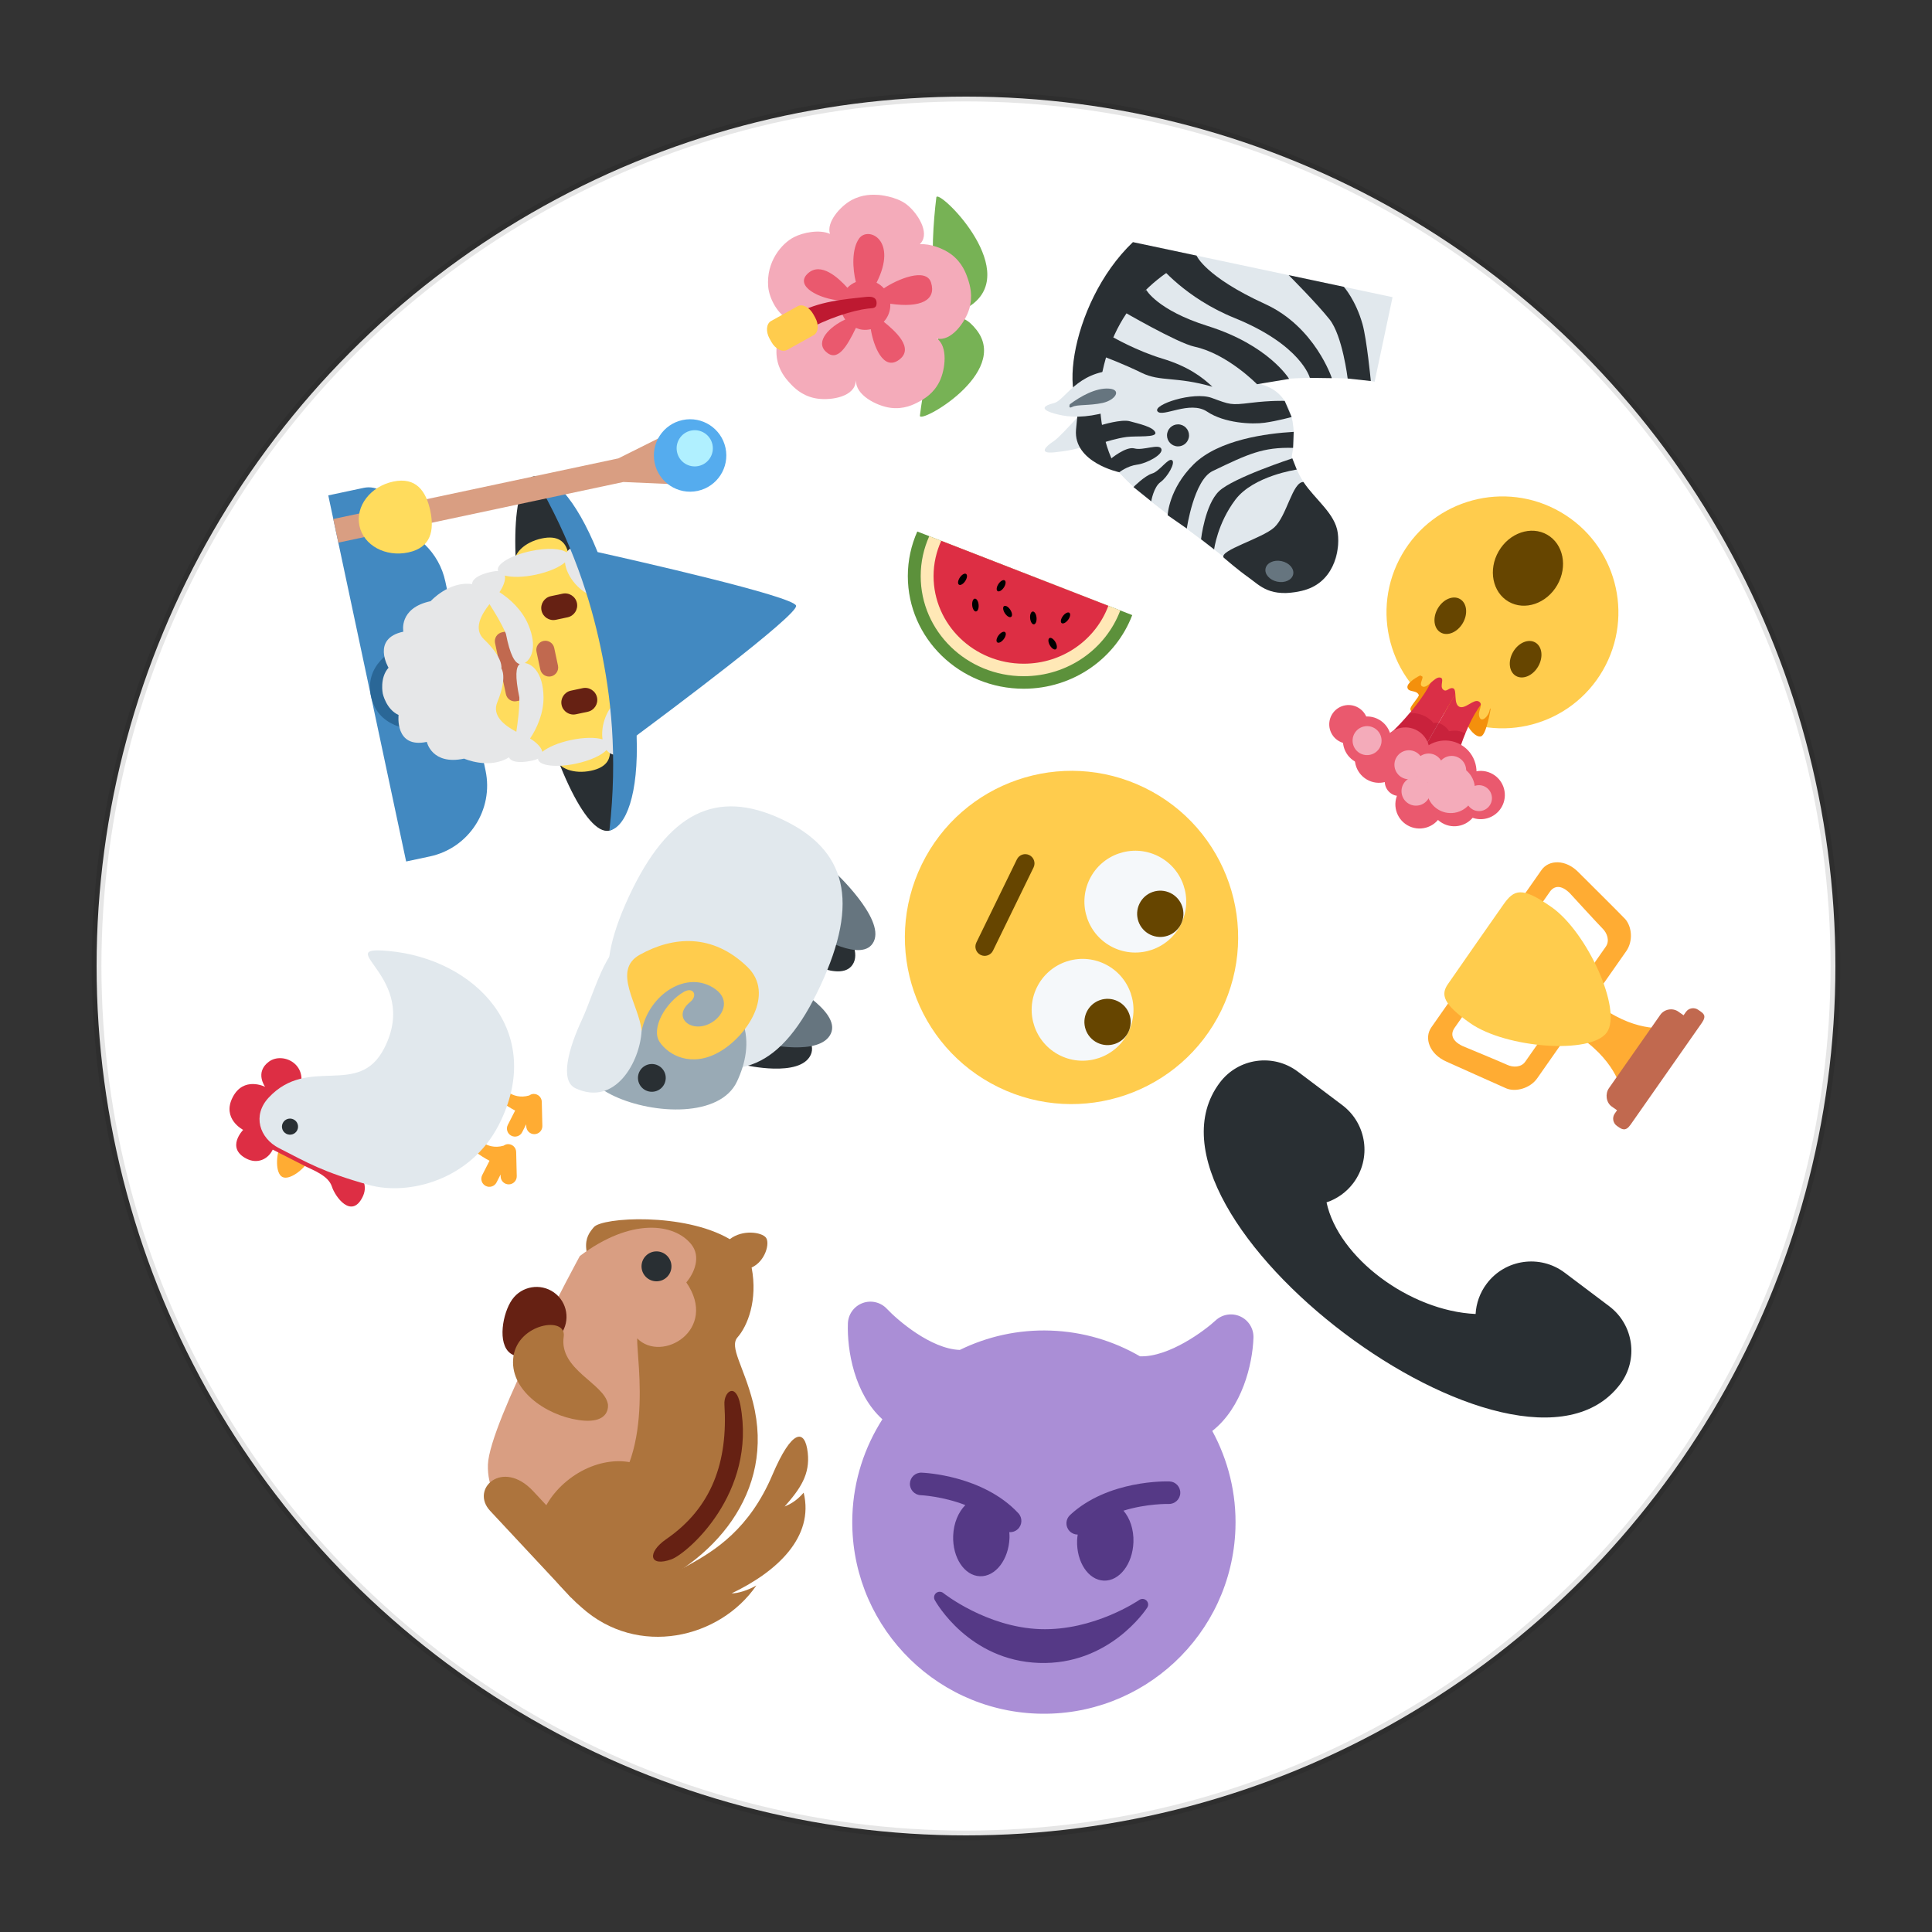 <?xml version="1.0" encoding="UTF-8" standalone="no"?>
<svg
   xmlns:dc="http://purl.org/dc/elements/1.1/"
   xmlns:cc="http://creativecommons.org/ns#"
   xmlns:rdf="http://www.w3.org/1999/02/22-rdf-syntax-ns#"
   xmlns:svg="http://www.w3.org/2000/svg"
   xmlns="http://www.w3.org/2000/svg"
   xmlns:sodipodi="http://sodipodi.sourceforge.net/DTD/sodipodi-0.dtd"
   xmlns:inkscape="http://www.inkscape.org/namespaces/inkscape"
   version="1.1"
   id="svg2"
   viewBox="0 0 200 200"
   height="200px"
   width="200px"
   inkscape:version="0.91 r13725"
   sodipodi:docname="40.svg">
  <rect x="0" y="0" width="200" height="200" fill="#333333" stroke="none"/>
  <sodipodi:namedview
     pagecolor="#ffffff"
     bordercolor="#666666"
     borderopacity="1"
     objecttolerance="10"
     gridtolerance="10"
     guidetolerance="10"
     inkscape:pageopacity="0"
     inkscape:pageshadow="2"
     inkscape:window-width="1920"
     inkscape:window-height="1060"
     id="namedview535"
     showgrid="false"
     inkscape:zoom="3.337544"
     inkscape:cx="129.33674"
     inkscape:cy="95.800347"
     inkscape:window-x="0"
     inkscape:window-y="0"
     inkscape:window-maximized="1"
     inkscape:current-layer="layer1" />
  
    
    
    <defs id="defs6">

        <clipPath
           id="clipPath28"
           clipPathUnits="userSpaceOnUse">
          <path
             id="path30"
             d="M 4,36 C 0,36 0,32 0,32 L 0,32 0,4 C 0,0 4,0 4,0 l 0,0 28,0 c 4,0 4,4 4,4 l 0,0 0,28 c 0,4 -4,4 -4,4 l 0,0 -28,0 z" />
        </clipPath>


        <clipPath clipPathUnits="userSpaceOnUse" id="clipPath16-rugby">
            <path d="M 0,38 38,38 38,0 0,0 0,38 Z" id="path18"/>
        </clipPath>
        <clipPath clipPathUnits="userSpaceOnUse" id="clipPath28-rugby">
            <path d="M 9.254,28.746 C 2.09,21.582 -0.927,9.561 3.929,3.929 l 0,0 C 9.561,-0.927 21.582,2.09 28.746,9.254 l 0,0 c 7.164,7.164 11.229,17.088 5.324,24.816 l 0,0 c -1.886,1.627 -4.489,2.371 -7.387,2.37 l 0,0 c -5.752,0 -12.665,-2.93 -17.429,-7.694" id="path30"/>
        </clipPath>

        <clipPath clipPathUnits="userSpaceOnUse" id="clipPath16-carrot">
            <path d="M 0,36 36,36 36,0 0,0 0,36 Z" id="path18"/>
        </clipPath>
        <clipPath clipPathUnits="userSpaceOnUse" id="clipPath32-carrot">
            <path d="M 11.815,23.013 C 4.2,15.397 -1.265,2.86 0.502,1.093 l 0,0 c 1.768,-1.768 14.305,3.698 21.92,11.313 l 0,0 c 7.616,7.615 7.562,11.53 4.243,14.85 l 0,0 c -1.328,1.328 -2.752,2.133 -4.47,2.133 l 0,0 c -2.575,0 -5.812,-1.809 -10.38,-6.376" id="path34"/>
        </clipPath>

        <clipPath clipPathUnits="userSpaceOnUse" id="clipPath32-hat">
            <path d="m 5,33.666 c 0,-0.034 0.018,-0.067 0.022,-0.101 l 0,0 C 5.008,33.455 5,33.335 5,33.2 l 0,0 L 6.802,9.616 C 3.299,8.705 1,7.424 1,6 L 1,6 C 1,3.238 9.611,1 19,1 l 0,0 c 9.389,0 18,2.238 18,5 l 0,0 c 0,1.424 -2.298,2.705 -5.801,3.616 l 0,0 L 33,33.184 c 0,0.135 -0.008,0.263 -0.021,0.373 l 0,0 C 32.982,33.591 33,33.632 33,33.666 l 0,0 c 0,1.805 -6.268,3.267 -14,3.267 l 0,0 c -7.732,0 -14,-1.462 -14,-3.267" id="path34"/>
        </clipPath>


        <clipPath clipPathUnits="userSpaceOnUse" id="clipPath48-soccer">
            <path d="M 1,19 C 1,9.059 9.059,1 19,1 l 0,0 c 9.941,0 18,8.059 18,18 l 0,0 c 0,9.941 -8.059,18 -18,18 l 0,0 C 9.059,37 1,28.941 1,19" id="path50"/>
        </clipPath>

        <clipPath clipPathUnits="userSpaceOnUse" id="clipPath28-baguette">
            <path d="M 24.052,31.33 5.126,12.406 C 1.342,8.62 1.288,4.133 2.856,2.564 l 0,0 C 4.424,0.997 8.912,1.049 12.697,4.835 l 0,0 18.925,18.924 c 3.784,3.785 3.837,8.273 2.269,9.841 l 0,0 c -0.605,0.606 -1.647,0.969 -2.915,0.969 l 0,0 c -2.014,0 -4.602,-0.917 -6.924,-3.239" id="path30"/>
        </clipPath>
    </defs>



  <g
     id="layer1">
    <circle
       style="opacity:1;fill:white;stroke:black;stroke-width:1;stroke-miterlimit:4;stroke-dasharray:none;stroke-opacity:0.1"
       id="path4039-0-9"
       cx="100px"
       cy="100px"
       r="90px" />
    <g
       transform="matrix(-0.693,-0.4,0.4,-0.693,159.126,93.183)"
       id="g8">
      <g
         transform="matrix(1.25,0,0,-1.25,0,45)"
         id="g10">
        <g
           id="g12">
          <g
             clip-path="url(#clipPath16)"
             id="g14">
            <g
               transform="translate(30,12)"
               id="g20">
              <path
                 id="path22"
                 style="fill:#ffcc4d;fill-opacity:1;fill-rule:nonzero;stroke:none"
                 d="m 0,0 c 0,-6.628 -5.372,-12 -12,-12 -6.627,0 -12,5.372 -12,12 0,6.627 5.373,12 12,12 C -5.372,12 0,6.627 0,0"
                 inkscape:connector-curvature="0" />
            </g>
            <g
               transform="translate(13.5,24.211)"
               id="g24">
              <path
                 id="path26"
                 style="fill:#f4900c;fill-opacity:1;fill-rule:nonzero;stroke:none"
                 d="M 0,0 C 0.386,0.441 1.647,-0.069 2,-0.461 2.353,-0.853 6.658,-1.352 6.5,-0.8 6,0.951 7.5,1.775 7.765,1.194 7.909,0.878 7.574,-0.368 7.733,-0.484 8.167,-0.8 8.671,-0.268 9.02,-0.461 9.633,-0.8 8.614,-2.3 8.614,-2.3 L 0.59,-3.011 c 0,0 -0.983,2.562 -0.59,3.011"
                 inkscape:connector-curvature="0" />
            </g>
            <g
               transform="translate(22.114,19.7)"
               id="g28">
              <path
                 id="path18"
                 style="fill:#f4900c;fill-opacity:1;fill-rule:nonzero;stroke:none"
                 d="m 0,0 c 0,-0.828 -1.842,-1.5 -4.114,-1.5 -2.272,0 -4.114,0.672 -4.114,1.5 0,0.828 1.842,1.5 4.114,1.5 C -1.842,1.5 0,0.828 0,0"
                 inkscape:connector-curvature="0" />
            </g>
            <g
               transform="translate(14.083,29.132)"
               id="g32">
              <path
                 id="path34"
                 style="fill:#da2f47;fill-opacity:1;fill-rule:nonzero;stroke:none"
                 d="m 0,0 c 0.56,-1.736 1.917,-7.132 0.56,-9.432 0.559,-0.868 1.678,-1.117 3.357,-1.117 l 0,11.417"
                 inkscape:connector-curvature="0" />
            </g>
            <g
               transform="translate(21.917,29.132)"
               id="g36">
              <path
                 id="path38"
                 style="fill:#da2f47;fill-opacity:1;fill-rule:nonzero;stroke:none"
                 d="m 0,0 c -0.56,-1.736 -1.917,-7.132 -0.56,-9.432 -0.559,-0.868 -1.678,-1.117 -3.357,-1.117 l 0,11.417"
                 inkscape:connector-curvature="0" />
            </g>
            <g
               transform="translate(15,31.5)"
               id="g40">
              <path
                 id="path42"
                 style="fill:#ea596e;fill-opacity:1;fill-rule:nonzero;stroke:none"
                 d="M 0,0 C 0,-1.381 -1.119,-2.5 -2.5,-2.5 -3.881,-2.5 -5,-1.381 -5,0 -5,1.381 -3.881,2.5 -2.5,2.5 -1.119,2.5 0,1.381 0,0"
                 inkscape:connector-curvature="0" />
            </g>
            <g
               transform="translate(13,29.5)"
               id="g44">
              <path
                 id="path46"
                 style="fill:#ea596e;fill-opacity:1;fill-rule:nonzero;stroke:none"
                 d="M 0,0 C 0,-1.381 -1.119,-2.5 -2.5,-2.5 -3.881,-2.5 -5,-1.381 -5,0 -5,1.381 -3.881,2.5 -2.5,2.5 -1.119,2.5 0,1.381 0,0"
                 inkscape:connector-curvature="0" />
            </g>
            <g
               transform="translate(20,32.5)"
               id="g48">
              <path
                 id="path50"
                 style="fill:#ea596e;fill-opacity:1;fill-rule:nonzero;stroke:none"
                 d="M 0,0 C 0,-0.828 -0.672,-1.5 -1.5,-1.5 -2.328,-1.5 -3,-0.828 -3,0 -3,0.828 -2.328,1.5 -1.5,1.5 -0.672,1.5 0,0.828 0,0"
                 inkscape:connector-curvature="0" />
            </g>
            <g
               id="g52">
              <g
                 id="g54" />
              <g
                 id="g60">
                <g
                   style="opacity:0.29"
                   id="g62"
                   clip-path="url(#clipPath56)">
                  <g
                     id="g64"
                     transform="translate(21.898,28.792)">
                    <path
                       id="path66"
                       style="fill:#9d0522;fill-opacity:1;fill-rule:nonzero;stroke:none"
                       d="m 0,0 c 0.047,0.078 0.073,0.251 0.127,0.33 -1.354,0.324 -2.723,0.649 -2.754,0.649 -0.063,0 -7.063,-0.812 -7.25,-0.854 -0.182,-0.04 -0.042,0.625 -0.042,0.625 0,0 1.283,-2.435 2.584,-2.833 0.18,-0.056 0.476,-1.314 0.499,-1.929 0.624,0.018 1.006,0.176 1.584,0.637 0.375,-0.25 1.333,-0.417 1.812,0.083 0.402,-0.201 1.577,-0.411 2.667,0.36 C -0.647,-1.857 -0.245,-0.405 0,0"
                       inkscape:connector-curvature="0" />
                  </g>
                </g>
              </g>
            </g>
            <g
               transform="translate(18,30.5)"
               id="g68">
              <path
                 id="path70"
                 style="fill:#ccd6dd;fill-opacity:1;fill-rule:nonzero;stroke:none"
                 d="M 0,0 C 0,-1.381 -1.119,-2.5 -2.5,-2.5 -3.881,-2.5 -5,-1.381 -5,0 -5,1.381 -3.881,2.5 -2.5,2.5 -1.119,2.5 0,1.381 0,0"
                 inkscape:connector-curvature="0" />
            </g>
            <g
               transform="translate(18,33.5)"
               id="g72">
              <path
                 id="path74"
                 style="fill:#ea596e;fill-opacity:1;fill-rule:nonzero;stroke:none"
                 d="M 0,0 C 0,-1.381 -1.119,-2.5 -2.5,-2.5 -3.881,-2.5 -5,-1.381 -5,0 -5,1.381 -3.881,2.5 -2.5,2.5 -1.119,2.5 0,1.381 0,0"
                 inkscape:connector-curvature="0" />
            </g>
            <g
               transform="translate(18.125,29.257)"
               id="g76">
              <path
                 id="path78"
                 style="fill:#ea596e;fill-opacity:1;fill-rule:nonzero;stroke:none"
                 d="m 0,0 c 0,-1.791 -1.452,-3.243 -3.243,-3.243 -1.791,0 -3.243,1.452 -3.243,3.243 0,1.791 1.452,3.243 3.243,3.243 C -1.452,3.243 0,1.791 0,0"
                 inkscape:connector-curvature="0" />
            </g>
            <g
               transform="translate(22,29.5)"
               id="g80">
              <path
                 id="path82"
                 style="fill:#ea596e;fill-opacity:1;fill-rule:nonzero;stroke:none"
                 d="M 0,0 C 0,-1.381 -1.119,-2.5 -2.5,-2.5 -3.881,-2.5 -5,-1.381 -5,0 -5,1.381 -3.881,2.5 -2.5,2.5 -1.119,2.5 0,1.381 0,0"
                 inkscape:connector-curvature="0" />
            </g>
            <g
               transform="translate(26,30.5)"
               id="g84">
              <path
                 id="path86"
                 style="fill:#ea596e;fill-opacity:1;fill-rule:nonzero;stroke:none"
                 d="M 0,0 C 0,-1.381 -1.119,-2.5 -2.5,-2.5 -3.881,-2.5 -5,-1.381 -5,0 -5,1.381 -3.881,2.5 -2.5,2.5 -1.119,2.5 0,1.381 0,0"
                 inkscape:connector-curvature="0" />
            </g>
            <g
               transform="translate(28,30)"
               id="g88">
              <path
                 id="path90"
                 style="fill:#ea596e;fill-opacity:1;fill-rule:nonzero;stroke:none"
                 d="m 0,0 c 0,-1.105 -0.895,-2 -2,-2 -1.105,0 -2,0.895 -2,2 0,1.105 0.895,2 2,2 1.105,0 2,-0.895 2,-2"
                 inkscape:connector-curvature="0" />
            </g>
            <g
               transform="translate(24,31.5)"
               id="g92">
              <path
                 id="path94"
                 style="fill:#ea596e;fill-opacity:1;fill-rule:nonzero;stroke:none"
                 d="M 0,0 C 0,-1.381 -1.119,-2.5 -2.5,-2.5 -3.881,-2.5 -5,-1.381 -5,0 -5,1.381 -3.881,2.5 -2.5,2.5 -1.119,2.5 0,1.381 0,0"
                 inkscape:connector-curvature="0" />
            </g>
            <g
               transform="translate(16,30.5)"
               id="g96">
              <path
                 id="path98"
                 style="fill:#f4abba;fill-opacity:1;fill-rule:nonzero;stroke:none"
                 d="M 0,0 C 0,-1.381 -1.119,-2.5 -2.5,-2.5 -3.881,-2.5 -5,-1.381 -5,0 -5,1.381 -3.881,2.5 -2.5,2.5 -1.119,2.5 0,1.381 0,0"
                 inkscape:connector-curvature="0" />
            </g>
            <g
               transform="translate(18,32.5)"
               id="g100">
              <path
                 id="path102"
                 style="fill:#f4abba;fill-opacity:1;fill-rule:nonzero;stroke:none"
                 d="M 0,0 C 0,-0.828 -0.672,-1.5 -1.5,-1.5 -2.328,-1.5 -3,-0.828 -3,0 -3,0.828 -2.328,1.5 -1.5,1.5 -0.672,1.5 0,0.828 0,0"
                 inkscape:connector-curvature="0" />
            </g>
            <g
               transform="translate(20,30.5)"
               id="g104">
              <path
                 id="path106"
                 style="fill:#f4abba;fill-opacity:1;fill-rule:nonzero;stroke:none"
                 d="M 0,0 C 0,-0.828 -0.672,-1.5 -1.5,-1.5 -2.328,-1.5 -3,-0.828 -3,0 -3,0.828 -2.328,1.5 -1.5,1.5 -0.672,1.5 0,0.828 0,0"
                 inkscape:connector-curvature="0" />
            </g>
            <g
               transform="translate(15.875,28.792)"
               id="g108">
              <path
                 id="path110"
                 style="fill:#f4abba;fill-opacity:1;fill-rule:nonzero;stroke:none"
                 d="M 0,0 C 0,-0.829 -0.672,-1.5 -1.5,-1.5 -2.328,-1.5 -3,-0.829 -3,0 -3,0.828 -2.328,1.5 -1.5,1.5 -0.672,1.5 0,0.828 0,0"
                 inkscape:connector-curvature="0" />
            </g>
            <g
               transform="translate(11.833,29.867)"
               id="g112">
              <path
                 id="path114"
                 style="fill:#f4abba;fill-opacity:1;fill-rule:nonzero;stroke:none"
                 d="m 0,0 c 0,-0.741 -0.6,-1.341 -1.341,-1.341 -0.741,0 -1.342,0.6 -1.342,1.341 0,0.741 0.601,1.341 1.342,1.341 C -0.6,1.341 0,0.741 0,0"
                 inkscape:connector-curvature="0" />
            </g>
            <g
               transform="translate(18.062,29.771)"
               id="g116">
              <path
                 id="path118"
                 style="fill:#f4abba;fill-opacity:1;fill-rule:nonzero;stroke:none"
                 d="M 0,0 C 0,-0.828 -0.672,-1.5 -1.5,-1.5 -2.328,-1.5 -3,-0.828 -3,0 -3,0.829 -2.328,1.5 -1.5,1.5 -0.672,1.5 0,0.829 0,0"
                 inkscape:connector-curvature="0" />
            </g>
            <g
               transform="translate(25,30.5)"
               id="g120">
              <path
                 id="path122"
                 style="fill:#f4abba;fill-opacity:1;fill-rule:nonzero;stroke:none"
                 d="M 0,0 C 0,-0.828 -0.672,-1.5 -1.5,-1.5 -2.328,-1.5 -3,-0.828 -3,0 -3,0.828 -2.328,1.5 -1.5,1.5 -0.672,1.5 0,0.828 0,0"
                 inkscape:connector-curvature="0" />
            </g>
            <g
               transform="translate(14.083,21.451)"
               id="g124">
              <path
                 id="path126"
                 style="fill:#ffcc4d;fill-opacity:1;fill-rule:nonzero;stroke:none"
                 d="M 0,0 C -0.197,0.46 0.011,1.555 0.548,1.137 1.085,0.719 0.789,-0.231 1.417,-0.24 2.044,-0.25 2.221,1.201 2.917,1.24 3.613,1.279 3.966,-0.211 4.417,-0.093 4.868,0.024 4.75,0.652 5.26,0.534 5.77,0.417 5.652,-0.62 6.175,-0.366 6.698,-0.113 6.69,1.277 7.25,1.337 7.809,1.397 7.468,0.111 8.031,0.46 8.593,0.809 8.506,0.026 7.941,-0.406 7.378,-0.838 4.735,-1.956 1.958,-1.24 -0.819,-0.525 0.197,-0.46 0,0"
                 inkscape:connector-curvature="0" />
            </g>
            <g
               transform="translate(22.667,18)"
               id="g128">
              <path
                 id="path130"
                 style="fill:#ffcc4d;fill-opacity:1;fill-rule:nonzero;stroke:none"
                 d="m 0,0 -9.421,0 0,3.2 L 0.478,2.618 0,0 Z"
                 inkscape:connector-curvature="0" />
            </g>
            <g
               transform="translate(15,15)"
               id="g132">
              <path
                 id="path134"
                 style="fill:#664500;fill-opacity:1;fill-rule:nonzero;stroke:none"
                 d="M 0,0 C 0,-1.105 -0.672,-2 -1.5,-2 -2.329,-2 -3,-1.105 -3,0 -3,1.105 -2.329,2 -1.5,2 -0.672,2 0,1.105 0,0"
                 inkscape:connector-curvature="0" />
            </g>
            <g
               transform="translate(24,15)"
               id="g136">
              <path
                 id="path138"
                 style="fill:#664500;fill-opacity:1;fill-rule:nonzero;stroke:none"
                 d="M 0,0 C 0,-1.105 -0.672,-2 -1.5,-2 -2.328,-2 -3,-1.105 -3,0 -3,1.104 -2.328,2 -1.5,2 -0.672,2 0,1.104 0,0"
                 inkscape:connector-curvature="0" />
            </g>
            <g
               transform="translate(21.5,6.722)"
               id="g140">
              <path
                 id="path142"
                 style="fill:#664500;fill-opacity:1;fill-rule:nonzero;stroke:none"
                 d="M 0,0 C 0,-2.21 -1.568,-4 -3.5,-4 -5.433,-4 -7,-2.21 -7,0 -7,2.209 -5.433,4 -3.5,4 -1.568,4 0,2.209 0,0"
                 inkscape:connector-curvature="0" />
            </g>
          </g>
        </g>
      </g>
    </g>
    <g
       transform="matrix(0.208,0.978,-0.978,0.208,77.733,40.7)"
       id="g74">
      <g
         transform="matrix(1.25,0,0,-1.25,0,45)"
         id="g77">
        <g
           id="g79">
          <g
             clip-path="url(#clipPath16)"
             id="g81">
            <g
               transform="translate(26,8)"
               id="g83">
              <path
                 id="path85"
                 style="fill:#4289c1;fill-opacity:1;fill-rule:nonzero;stroke:none"
                 d="m 0,0 -16,0 c -2.484,0 -4.615,-1.51 -5.527,-3.661 C -21.893,-3.258 -22.416,-3 -23,-3 c -1.1,0 -2,-0.9 -2,-2 l 0,-3 31,0 0,2 C 6,-2.687 3.313,0 0,0"
                 inkscape:connector-curvature="0" />
            </g>
            <g
               transform="translate(14,9)"
               id="g87">
              <path
                 id="path89"
                 style="fill:#2a6797;fill-opacity:1;fill-rule:nonzero;stroke:none"
                 d="M 0,0 8,0 C 8,0 9,-9 4,-9 -1,-9 0,0 0,0"
                 inkscape:connector-curvature="0" />
            </g>
            <g
               transform="translate(33,16.976)"
               id="g91">
              <path
                 id="path93"
                 style="fill:#292f33;fill-opacity:1;fill-rule:nonzero;stroke:none"
                 d="m 0,0 c 0,-1.949 -6.716,-3.529 -15,-3.529 -8.284,0 -15,1.58 -15,3.529 0,1.949 6.716,3.529 15,3.529 8.284,0 15,-1.58 15,-3.529"
                 inkscape:connector-curvature="0" />
            </g>
            <g
               transform="translate(26.34,18.437)"
               id="g95">
              <path
                 id="path97"
                 style="fill:#ffdc5d;fill-opacity:1;fill-rule:nonzero;stroke:none"
                 d="m 0,0 c -0.809,3.6 -4.235,8.65 -8.339,8.65 -4.105,0 -7.531,-5.05 -8.34,-8.65 -0.836,-0.048 -1.494,-0.52 -1.494,-1.889 0,-1.448 0.734,-2.622 1.639,-2.622 0.015,0 0.028,0.006 0.043,0.007 1.064,-4.376 4.31,-8.013 8.152,-8.013 3.842,0 7.088,3.637 8.151,8.013 0.015,-0.001 0.028,-0.007 0.043,-0.007 0.905,0 1.639,1.174 1.639,2.622 C 1.494,-0.52 0.836,-0.048 0,0"
                 inkscape:connector-curvature="0" />
            </g>
            <g
               transform="translate(14,15.291)"
               id="g99">
              <path
                 id="path101"
                 style="fill:#662113;fill-opacity:1;fill-rule:nonzero;stroke:none"
                 d="m 0,0 0,0 c -0.55,0 -1,0.45 -1,1 l 0,1 c 0,0.55 0.45,1 1,1 L 0,3 C 0.55,3 1,2.55 1,2 L 1,1 C 1,0.45 0.55,0 0,0"
                 inkscape:connector-curvature="0" />
            </g>
            <g
               transform="translate(22,15.291)"
               id="g103">
              <path
                 id="path105"
                 style="fill:#662113;fill-opacity:1;fill-rule:nonzero;stroke:none"
                 d="m 0,0 0,0 c -0.55,0 -1,0.45 -1,1 l 0,1 c 0,0.55 0.45,1 1,1 L 0,3 C 0.55,3 1,2.55 1,2 L 1,1 C 1,0.45 0.55,0 0,0"
                 inkscape:connector-curvature="0" />
            </g>
            <g
               transform="translate(18.75,14.176)"
               id="g107">
              <path
                 id="path109"
                 style="fill:#c1694f;fill-opacity:1;fill-rule:nonzero;stroke:none"
                 d="m 0,0 -1.5,0 c -0.413,0 -0.75,0.337 -0.75,0.75 l 0,0 c 0,0.412 0.337,0.75 0.75,0.75 l 1.5,0 c 0.413,0 0.75,-0.338 0.75,-0.75 l 0,0 C 0.75,0.337 0.413,0 0,0"
                 inkscape:connector-curvature="0" />
            </g>
            <g
               transform="translate(20.167,10.967)"
               id="g111">
              <path
                 id="path113"
                 style="fill:#c1694f;fill-opacity:1;fill-rule:nonzero;stroke:none"
                 d="m 0,0 -4.333,0 c -0.413,0 -0.75,0.338 -0.75,0.75 l 0,0.331 c 0,0.412 0.337,0.75 0.75,0.75 l 4.333,0 c 0.413,0 0.75,-0.338 0.75,-0.75 l 0,-0.331 C 0.75,0.338 0.413,0 0,0"
                 inkscape:connector-curvature="0" />
            </g>
            <g
               transform="translate(20.667,10.13)"
               id="g115">
              <path
                 id="path54"
                 style="fill:#e6e7e8;fill-opacity:1;fill-rule:nonzero;stroke:none"
                 d="m 0,0 c -1.885,1.289 -2.667,0.911 -2.667,0.911 0,0 -0.781,0.378 -2.666,-0.911 -1.013,-0.692 -2.025,0.192 -2.745,1.057 0.748,0.276 1.684,0.623 2.675,0.819 1.83,-0.03 2.534,0.225 2.7,0.599 C -2.536,2.111 -1.828,1.877 -0.002,1.869 1.011,1.668 1.968,1.309 2.724,1.032 2.005,0.175 1.002,-0.685 0,0 M 5.757,8.024 C 5.95,8.116 6.105,8.248 6.206,8.423 6.621,9.141 5.987,10.282 4.791,10.972 3.596,11.663 2.291,11.641 1.876,10.923 1.462,10.206 2.096,9.065 3.291,8.374 3.81,8.075 4.345,7.918 4.823,7.885 4.531,7.361 4.333,6.412 4.333,5.317 4.333,4.254 4.519,3.326 4.796,2.793 4.388,2.809 3.843,2.397 3.506,2.029 2.797,2.768 1.665,3.578 0.386,3.831 -1.666,4.237 -2.515,3.445 -2.702,2.898 -2.884,3.445 -3.731,4.246 -5.792,3.838 -7.051,3.589 -8.166,2.8 -8.877,2.071 c -0.339,0.356 -0.86,0.737 -1.253,0.722 0.278,0.533 0.463,1.461 0.463,2.524 0,1.101 -0.2,2.053 -0.494,2.575 0.566,-0.064 1.274,0.091 1.952,0.482 1.196,0.691 1.83,1.832 1.415,2.549 -0.414,0.718 -1.719,0.74 -2.915,0.049 -1.195,-0.69 -1.829,-1.831 -1.415,-2.549 0.051,-0.087 0.115,-0.162 0.189,-0.229 -0.421,-0.353 -0.732,-1.501 -0.732,-2.877 0,-1.657 0.448,-3 1,-3 0.02,0 0.039,0.014 0.059,0.018 C -10.644,2.199 -10.667,2.033 -10.667,1.823 -10.667,0 -10,0 -10,0 c -0.667,-1.823 0.667,-3.66 0.667,-3.66 0,-2.735 2,-2.735 2,-2.735 0,-2.735 2.666,-1.823 2.666,-1.823 0.667,-0.912 2,-0.912 2,-0.912 0,0 1.334,0 2,0.912 0,0 2.667,-0.912 2.667,1.823 0,0 2,0 2,2.735 0,0 1.333,1.837 0.667,3.66 0,0 0.666,0 0.666,1.823 0,0.21 -0.022,0.376 -0.058,0.512 0.019,-0.004 0.038,-0.018 0.058,-0.018 0.553,0 1,1.343 1,3 0,1.2 -0.236,2.227 -0.576,2.707"
                 inkscape:connector-curvature="0" />
            </g>
            <g
               transform="translate(25.765,20.843)"
               id="g56">
              <path
                 id="path58"
                 style="fill:#4289c1;fill-opacity:1;fill-rule:nonzero;stroke:none"
                 d="m 0,0 c -1.228,2.686 -6.972,15.157 -7.765,15.157 -0.794,0 -6.538,-12.471 -7.766,-15.157 -4.819,-0.844 -7.234,-2.438 -7.234,-3.843 6,2 11,2.443 15,2.443 4,0 9,-0.443 15,-2.443 C 7.235,-2.438 4.819,-0.844 0,0"
                 inkscape:connector-curvature="0" />
            </g>
            <g
               transform="translate(5,0)"
               id="g121">
              <path
                 id="path62"
                 style="fill:#d99e82;fill-opacity:1;fill-rule:nonzero;stroke:none"
                 d="M 0,0 -2,0 -2,24.138 -3,28 1,28 0,24.138 0,0 Z"
                 inkscape:connector-curvature="0" />
            </g>
            <g
               transform="translate(7,30)"
               id="g125">
              <path
                 id="path127"
                 style="fill:#55acee;fill-opacity:1;fill-rule:nonzero;stroke:none"
                 d="m 0,0 c 0,-1.657 -1.343,-3 -3,-3 -1.657,0 -3,1.343 -3,3 0,1.657 1.343,3 3,3 1.657,0 3,-1.343 3,-3"
                 inkscape:connector-curvature="0" />
            </g>
            <g
               transform="translate(5,30.5)"
               id="g129">
              <path
                 id="path131"
                 style="fill:#b0f0ff;fill-opacity:1;fill-rule:nonzero;stroke:none"
                 d="M 0,0 C 0,-0.828 -0.672,-1.5 -1.5,-1.5 -2.328,-1.5 -3,-0.828 -3,0 -3,0.828 -2.328,1.5 -1.5,1.5 -0.672,1.5 0,0.828 0,0"
                 inkscape:connector-curvature="0" />
            </g>
            <g
               transform="translate(7,5.5)"
               id="g133">
              <path
                 id="path135"
                 style="fill:#ffdc5d;fill-opacity:1;fill-rule:nonzero;stroke:none"
                 d="m 0,0 c 0,-1.933 -1.343,-3.5 -3,-3.5 -1.657,0 -3,1.567 -3,3.5 0,1.933 1.343,2.5 3,2.5 1.657,0 3,-0.567 3,-2.5"
                 inkscape:connector-curvature="0" />
            </g>
          </g>
        </g>
      </g>
    </g>
    <g
       transform="matrix(0.614,0.658,-0.658,0.614,69.836,117.506)"
       id="g137">
      <g
         transform="matrix(1.25,0,0,-1.25,0,45)"
         id="g139">
        <g
           id="g141">
          <g
             clip-path="url(#clipPath16)"
             id="g143">
            <g
               transform="translate(13.234,16.324)"
               id="g145">
              <path
                 id="path147"
                 style="fill:#ad743d;fill-opacity:1;fill-rule:nonzero;stroke:none"
                 d="M 0,0 C -1.243,1.243 -4.97,0 -6.211,2.488 -6.998,4.06 -9.939,1.243 -8.697,-1.246 -7.455,-3.73 -3.728,-3.73 -1.243,-2.488 1.242,-1.246 0,0 0,0"
                 inkscape:connector-curvature="0" />
            </g>
            <g
               transform="translate(10.467,33.18)"
               id="g149">
              <path
                 id="path151"
                 style="fill:#ad743d;fill-opacity:1;fill-rule:nonzero;stroke:none"
                 d="m 0,0 c -4.694,-1.399 -9.492,-7.219 -9.345,-8.397 0.148,-1.177 0.342,-2.638 6.571,-3.656 1.104,-0.18 3.995,-1.835 4.4,-5.779 0.657,-6.411 4.157,-11.098 8.251,-15.192 1.607,0 1.666,-0.156 3.443,-0.156 1.781,0 3.679,2.41 4.602,4.673 2.844,6.974 2.029,15.707 -5.506,19.83 C 9.427,-7.041 7.205,-6.825 7.087,-5.64 6.953,-4.262 5.869,-1.941 3.276,-0.312 3.72,0.997 2.791,2.474 2.16,2.528 1.528,2.582 0.136,1.49 0,0"
                 inkscape:connector-curvature="0" />
            </g>
          </g>
        </g>
        <g
           id="g153">
          <g
             clip-path="url(#clipPath32)"
             id="g30">
            <g
               transform="translate(2.184,22.033)"
               id="g156">
              <path
                 id="path158"
                 style="fill:#d99e82;fill-opacity:1;fill-rule:nonzero;stroke:none"
                 d="M 0,0 C 0.629,5.908 3.746,8.413 6.202,8.232 7.696,8.122 8.338,6.585 8.46,5.507 13.666,4.736 12.399,-1.222 9.141,-1.312 10.518,-2.69 19.28,-8.263 17.902,-15.148 16.525,-22.033 11.016,-22.033 8.263,-19.28 5.509,-16.524 0,0 0,0"
                 inkscape:connector-curvature="0" />
            </g>
          </g>
        </g>
        <g
           id="g160">
          <g
             clip-path="url(#clipPath44)"
             id="g42">
            <g
               transform="translate(9.069,26.541)"
               id="g163">
              <path
                 id="path165"
                 style="fill:#292f33;fill-opacity:1;fill-rule:nonzero;stroke:none"
                 d="m 0,0 c 0,-0.76 -0.617,-1.376 -1.377,-1.376 -0.761,0 -1.377,0.616 -1.377,1.376 0,0.761 0.616,1.377 1.377,1.377 C -0.617,1.377 0,0.761 0,0"
                 inkscape:connector-curvature="0" />
            </g>
            <g
               transform="translate(6.26,15.854)"
               id="g167">
              <path
                 id="path169"
                 style="fill:#662113;fill-opacity:1;fill-rule:nonzero;stroke:none"
                 d="m 0,0 c 0.304,-1.49 -0.383,-4.295 -1.874,-4.6 -1.489,-0.303 -3.22,2.007 -3.523,3.496 C -5.702,0.387 -4.74,1.843 -3.25,2.15 -1.759,2.455 -0.305,1.49 0,0"
                 inkscape:connector-curvature="0" />
            </g>
            <g
               transform="translate(21.254,22.436)"
               id="g171">
              <path
                 id="path173"
                 style="fill:#662113;fill-opacity:1;fill-rule:nonzero;stroke:none"
                 d="M 0,0 C 4.065,-3.341 6.158,-7.296 5.402,-12.37 5.084,-14.514 6.232,-15.303 7.09,-13.272 7.688,-11.85 8.025,-3.385 1.04,1.039 -0.818,2.216 -0.921,0.756 0,0"
                 inkscape:connector-curvature="0" />
            </g>
            <g
               transform="translate(13.907,14.625)"
               id="g175">
              <path
                 id="path177"
                 style="fill:#ad743d;fill-opacity:1;fill-rule:nonzero;stroke:none"
                 d="m 0,0 c -1.635,1.061 -5.388,-1.148 -7.309,1.259 -1.215,1.523 -3.753,-2.209 -1.832,-4.615 1.922,-2.406 5.962,-1.543 8.368,0.377 C 1.634,-1.058 0,0 0,0"
                 inkscape:connector-curvature="0" />
            </g>
            <g
               transform="translate(24.625,0)"
               id="g179">
              <path
                 id="path181"
                 style="fill:#ad743d;fill-opacity:1;fill-rule:nonzero;stroke:none"
                 d="m 0,0 -10.928,0 c -2.754,0 -2.754,4.132 1.378,4.132 l 3.634,0 C -3.161,4.132 0,0 0,0"
                 inkscape:connector-curvature="0" />
            </g>
            <g
               transform="translate(16.535,7.384)"
               id="g183">
              <path
                 id="path185"
                 style="fill:#ad743d;fill-opacity:1;fill-rule:nonzero;stroke:none"
                 d="M 0,0 C 0.371,3.555 2.87,6.21 5.586,5.931 8.301,5.647 10.199,2.533 9.83,-1.021 9.46,-4.58 6.959,-7.234 4.246,-6.955 1.53,-6.672 -0.369,-3.559 0,0"
                 inkscape:connector-curvature="0" />
            </g>
            <g
               transform="translate(23.012,0.992)"
               id="g187">
              <path
                 id="path189"
                 style="fill:#ad743d;fill-opacity:1;fill-rule:nonzero;stroke:none"
                 d="m 0,0 c 1.653,0.338 4.956,1.516 6.815,9.035 0.648,2.613 1.373,6.272 -0.827,11.216 -1.875,4.218 -1.084,5.128 0.737,3.766 1.58,-1.184 1.948,-2.708 2.158,-4.928 0.154,0.462 0.377,1.046 0.264,2.153 3.65,-2.056 3.65,-6.749 2.25,-11.167 0.385,0.386 0.828,1.301 1.023,2.159 C 13.706,6.444 9.846,-0.292 2.916,-0.905 -1.064,-1.339 0,0 0,0"
                 inkscape:connector-curvature="0" />
            </g>
          </g>
        </g>
      </g>
    </g>
    <g
       transform="matrix(0.924,-0.13,0.13,0.924,121.635,109.26)"
       id="g191">
      <g
         transform="matrix(1.25,0,0,-1.25,0,47.5)"
         id="g193">
        <g
           id="g195">
          <g
             clip-path="url(#clipPath16)"
             id="g197">
            <g
               transform="translate(35.06,10.593)"
               id="g199">
              <path
                 id="path201"
                 style="fill:#292f33;fill-opacity:1;fill-rule:nonzero;stroke:none"
                 d="m 0,0 -3.496,3.496 c -1.93,1.93 -5.06,1.93 -6.989,0 -0.719,-0.718 -1.167,-1.602 -1.352,-2.528 -5.765,1.078 -11.372,6.662 -11.721,11.653 0.948,0.176 1.854,0.628 2.587,1.36 1.93,1.931 1.93,5.061 0,6.991 l -3.495,3.495 c -1.93,1.93 -5.06,1.93 -6.99,0 C -41.941,13.981 -10.485,-17.475 0,-6.989 1.93,-5.06 1.93,-1.93 0,0"
                 inkscape:connector-curvature="0" />
            </g>
          </g>
        </g>
      </g>
    </g>
    <g
       transform="matrix(0.303,-0.594,0.594,0.303,20.113,119.544)"
       id="g203">
      <g
         transform="matrix(1.25,0,0,-1.25,0,47.5)"
         id="g205">
        <g
           id="g207">
          <g
             clip-path="url(#clipPath16)"
             id="g209">
            <g
               transform="translate(25.88,3.903)"
               id="g211">
              <path
                 id="path213"
                 style="fill:#ffac33;fill-opacity:1;fill-rule:nonzero;stroke:none"
                 d="m 0,0 c -0.098,0.18 -0.25,0.302 -0.418,0.391 -1.597,1.706 -0.462,3.707 -0.462,3.707 0,0.552 1,2 0,2 l -1,-1 c -1,-1 -1,-4 -1,-4 l -2,0 c -0.553,0 -1,-0.448 -1,-1 0,-0.553 0.447,-1 1,-1 l 1.108,0 -0.222,-0.12 c -0.486,-0.263 -0.667,-0.87 -0.404,-1.356 0.262,-0.486 0.869,-0.667 1.355,-0.404 l 2.639,1.427 C 0.082,-1.093 0.263,-0.486 0,0"
                 inkscape:connector-curvature="0" />
            </g>
            <g
               transform="translate(18.88,3.903)"
               id="g215">
              <path
                 id="path217"
                 style="fill:#ffac33;fill-opacity:1;fill-rule:nonzero;stroke:none"
                 d="m 0,0 c -0.097,0.18 -0.25,0.302 -0.417,0.391 -1.597,1.706 -0.463,3.707 -0.463,3.707 0,0.552 1,2 0,2 l -1,-1 c -1,-1 -1,-4 -1,-4 l -2,0 c -0.553,0 -1,-0.448 -1,-1 0,-0.553 0.447,-1 1,-1 l 1.108,0 -0.222,-0.12 c -0.486,-0.263 -0.667,-0.87 -0.404,-1.356 0.262,-0.486 0.869,-0.667 1.355,-0.404 l 2.639,1.427 C 0.082,-1.093 0.263,-0.486 0,0"
                 inkscape:connector-curvature="0" />
            </g>
            <g
               transform="translate(8.516,27)"
               id="g219">
              <path
                 id="path221"
                 style="fill:#ffac33;fill-opacity:1;fill-rule:nonzero;stroke:none"
                 d="M 0,0 C 0,-1.104 -1.119,-2 -2.5,-2 -3.881,-2 -6,-1 -6,0 -6,1 -3.881,2 -2.5,2 -1.119,2 0,1.104 0,0"
                 inkscape:connector-curvature="0" />
            </g>
            <g
               transform="translate(14.516,35)"
               id="g223">
              <path
                 id="path225"
                 style="fill:#dd2e44;fill-opacity:1;fill-rule:nonzero;stroke:none"
                 d="m 0,0 c -2,1 -3,-1 -3,-1 0,0 0,3 -3,3 -3,0 -3,-3 -3,-3 0,0 -3,0.938 -3,-2 0,-1.482 1.101,-2.411 2.484,-2.387 l 0,-4.613 c 0,-1 0.264,-3 -0.736,-4 -1,-1 -2.485,-4 0.515,-4 3,0 3,4 3,7 1,-1 4,-1 4,4 0,0.867 -0.213,1.512 -0.55,2 L -2,-5 c 4,0 4,4 2,5"
                 inkscape:connector-curvature="0" />
            </g>
            <g
               transform="translate(33.516,28)"
               id="g227">
              <path
                 id="path229"
                 style="fill:#e1e8ed;fill-opacity:1;fill-rule:nonzero;stroke:none"
                 d="m 0,0 c 4,-10 0,-22 -13,-22 -7.732,0 -13,6 -14,11 -1.177,5.883 -1,8 -1,12 0,2.738 2.118,4.824 5,4 7,-2 5,-10 12,-10 10,0 8.23,11.923 11,5"
                 inkscape:connector-curvature="0" />
            </g>
            <g
               transform="translate(9.516,29)"
               id="g231">
              <path
                 id="path233"
                 style="fill:#292f33;fill-opacity:1;fill-rule:nonzero;stroke:none"
                 d="m 0,0 c 0,-0.552 -0.447,-1 -1,-1 -0.553,0 -1,0.448 -1,1 0,0.552 0.447,1 1,1 0.553,0 1,-0.448 1,-1"
                 inkscape:connector-curvature="0" />
            </g>
          </g>
        </g>
      </g>
    </g>
    <g
       transform="matrix(0.065,-0.529,0.529,0.065,77.011,42.367)"
       id="g235">
      <g
         transform="matrix(1.25,0,0,-1.25,0,47.5)"
         id="g237">
        <g
           id="g239">
          <g
             clip-path="url(#clipPath16)"
             id="g241">
            <g
               transform="translate(20.602,4.671)"
               id="g243">
              <path
                 id="path245"
                 style="fill:#77b255;fill-opacity:1;fill-rule:nonzero;stroke:none"
                 d="M 0,0 C 6.509,-6.506 17.254,7.669 15.72,7.669 8.052,7.669 -6.506,6.508 0,0"
                 inkscape:connector-curvature="0" />
            </g>
            <g
               transform="translate(16.645,3.628)"
               id="g247">
              <path
                 id="path249"
                 style="fill:#77b255;fill-opacity:1;fill-rule:nonzero;stroke:none"
                 d="M 0,0 C -6.032,-6.032 -15.715,7.109 -14.292,7.109 -7.182,7.109 6.035,6.034 0,0"
                 inkscape:connector-curvature="0" />
            </g>
            <g
               transform="translate(35.613,21.246)"
               id="g251">
              <path
                 id="path253"
                 style="fill:#f4abba;fill-opacity:1;fill-rule:nonzero;stroke:none"
                 d="m 0,0 c -0.052,0.901 -0.175,2.585 -1.398,4.227 -1.161,1.549 -3.805,3.371 -5.535,2.585 0.516,1.676 -0.263,4.125 -1.191,5.49 -1.179,1.737 -4.262,3.843 -8.146,3.027 -1.754,-0.37 -4.18,-2.036 -4.632,-3.865 -1.18,1.472 -4.221,1.675 -6.015,1.222 -2.025,-0.511 -3.153,-1.777 -3.739,-2.461 l 0.004,0.005 c -0.01,-0.01 -0.02,-0.024 -0.03,-0.034 -0.007,-0.009 -0.02,-0.024 -0.027,-0.033 -0.583,-0.689 -1.656,-1.994 -1.847,-4.074 -0.193,-2.146 0.75,-5.832 3.026,-6.042 0.149,-0.014 0.323,-0.031 0.513,-0.051 -2.27,-0.098 -3.572,-3.654 -3.594,-5.8 -0.023,-2.101 0.926,-3.506 1.443,-4.243 l -0.003,0.004 c 0.008,-0.01 0.019,-0.024 0.025,-0.036 0.007,-0.011 0.02,-0.024 0.026,-0.036 0.523,-0.733 1.525,-2.094 3.515,-2.777 1.958,-0.669 5.553,-0.656 6.566,1.237 -0.273,-2.244 3.028,-4.077 5.17,-4.439 2.115,-0.358 3.71,0.358 4.55,0.753 l -0.005,-0.003 c 0.012,0.008 0.028,0.015 0.041,0.021 0.011,0.005 0.028,0.013 0.041,0.019 0.838,0.401 2.397,1.178 3.462,3.04 0.728,1.283 1.269,3.404 0.951,5.015 0.064,-0.043 0.136,-0.089 0.192,-0.127 1.826,-1.224 4.63,1.119 5.705,2.938 C 0.111,-2.675 0,-0.012 0,0"
                 inkscape:connector-curvature="0" />
            </g>
            <g
               transform="translate(28.542,23.459)"
               id="g255">
              <path
                 id="path257"
                 style="fill:#ea596e;fill-opacity:1;fill-rule:nonzero;stroke:none"
                 d="m 0,0 c -1.786,0.997 -4.874,0.434 -6.792,-0.308 -0.266,0.468 -0.621,0.875 -1.051,1.196 1.393,1.607 3.527,4.593 1.468,6.362 -2.191,1.883 -3.74,-2.154 -3.575,-5.605 -0.068,0.003 -0.132,0.02 -0.2,0.02 -1.02,0 -1.94,-0.402 -2.632,-1.045 -1.402,2.277 -3.943,4.244 -5.314,2.392 -1.482,-2.002 1.149,-3.153 4.222,-4.199 -0.09,-0.329 -0.154,-0.668 -0.154,-1.026 0,-0.456 0.093,-0.887 0.237,-1.293 -2.54,-0.733 -6.236,-2.718 -4.209,-4.911 2.121,-2.295 4.471,1.239 5.603,3.053 0.635,-0.454 1.407,-0.727 2.247,-0.727 0.224,0 0.441,0.029 0.655,0.066 -0.109,-4.802 1.443,-7.07 4.036,-5.892 2.295,1.043 -0.137,5.299 -1.781,7.166 0.316,0.362 0.564,0.779 0.729,1.241 C 0.497,-6.054 2.078,-1.159 0,0"
                 inkscape:connector-curvature="0" />
            </g>
            <g
               transform="translate(18.707,19.541)"
               id="g259">
              <path
                 id="path261"
                 style="fill:#be1931;fill-opacity:1;fill-rule:nonzero;stroke:none"
                 d="m 0,0 c -0.679,0 -0.668,0.562 -0.832,1.25 -0.532,2.234 -2.381,6.309 -4.601,9.163 -0.508,0.654 -0.39,1.596 0.264,2.105 0.654,0.508 1.596,0.391 2.105,-0.263 C -0.625,9.119 0.199,4.851 0.918,1.834 1.109,1.028 1.155,0.233 0.349,0.042 0.232,0.014 0.115,0 0,0"
                 inkscape:connector-curvature="0" />
            </g>
            <g
               transform="translate(16.904,31.673)"
               id="g263">
              <path
                 id="path265"
                 style="fill:#ffcc4d;fill-opacity:1;fill-rule:nonzero;stroke:none"
                 d="m 0,0 c 0.498,-0.684 0.079,-1.838 -0.936,-2.578 l -0.475,-0.346 c -1.016,-0.74 -2.242,-0.785 -2.741,-0.101 l -2.781,3.816 c -0.498,0.684 -0.079,1.838 0.937,2.578 l 0.475,0.346 c 1.015,0.74 2.242,0.785 2.74,0.101 L 0,0 Z"
                 inkscape:connector-curvature="0" />
            </g>
          </g>
        </g>
      </g>
    </g>
    <g
       transform="matrix(0.306,-0.437,0.437,0.306,145,107.392)"
       id="g267">
      <g
         transform="matrix(1.25,0,0,-1.25,0,47.5)"
         id="g269">
        <g
           id="g271">
          <g
             clip-path="url(#clipPath16)"
             id="g273">
            <g
               transform="translate(6,32)"
               id="g275">
              <path
                 id="path277"
                 style="fill:#ffac33;fill-opacity:1;fill-rule:nonzero;stroke:none"
                 d="M 0,0 6,0 C 7.104,0 8,0.104 8,-1 L 8,1 C 8,2.104 7.104,3 6,3 l -8,0 c -2,0 -3.583,-2.125 -3,-5 0,0 1.791,-9.375 1.917,-9.958 C -2.75,-13.5 -0.958,-15 0.958,-15 l 6.959,0 C 9.021,-15 8,-13.104 8,-12 l 0,2 c 0,-1.104 -0.896,-2 -2,-2 l -4,0 c -1.104,0 -1.833,1.042 -2,2 -0.167,0.958 -1.583,7.333 -1.583,7.333 C -1.917,-0.75 -1.104,0 0,0"
                 inkscape:connector-curvature="0" />
            </g>
            <g
               transform="translate(31.812,32)"
               id="g279">
              <path
                 id="path281"
                 style="fill:#ffac33;fill-opacity:1;fill-rule:nonzero;stroke:none"
                 d="m 0,0 -6,0 c -1.104,0 -2.813,0.104 -2.813,-1 l 0,2 c 0,1.104 1.709,2 2.813,2 l 8,0 c 2,0 3.584,-2.125 3,-5 0,0 -1.633,-9.419 -1.771,-10 -0.354,-1.5 -2.042,-3 -4,-3 l -7.145,0 c -1.105,0 -0.897,1.896 -0.897,3 l 0,2 c 0,-1.104 1.709,-2 2.813,-2 l 4,0 c 1.104,0 1.834,1.042 2,2 0.166,0.958 1.584,7.333 1.584,7.333 C 1.916,-0.75 1.104,0 0,0"
                 inkscape:connector-curvature="0" />
            </g>
            <g
               transform="translate(21.709,15)"
               id="g283">
              <path
                 id="path285"
                 style="fill:#ffac33;fill-opacity:1;fill-rule:nonzero;stroke:none"
                 d="m 0,0 c 0,6.958 -2.709,0 -2.709,0 0,0 -3,6.958 -3,0 C -5.709,-6.958 -9,-10 -9,-10 l 6.291,0 6,0 C 3.291,-10 0,-6.958 0,0"
                 inkscape:connector-curvature="0" />
            </g>
            <g
               transform="translate(30,30.423)"
               id="g287">
              <path
                 id="path289"
                 style="fill:#ffcc4d;fill-opacity:1;fill-rule:nonzero;stroke:none"
                 d="m 0,0 c 0,-6.775 -6.77,-18.192 -11,-18.192 -4.231,0 -11,11.417 -11,18.192 0,5.195 1,6.319 3,6.319 1.374,0 6.025,0.027 8,0.027 1.391,0 5.914,0.002 7,0.002 2.917,0 4,-0.685 4,-6.348"
                 inkscape:connector-curvature="0" />
            </g>
            <g
               transform="translate(28,4)"
               id="g291">
              <path
                 id="path293"
                 style="fill:#c1694f;fill-opacity:1;fill-rule:nonzero;stroke:none"
                 d="m 0,0 c 0,-1.104 0.104,-2 -1,-2 l -16,0 c -1.104,0 -1,0.896 -1,2 l 0,1 c 0,1.104 1.042,2 2.083,2 L -2,3 C -0.958,3 0,2.104 0,1 L 0,0 Z"
                 inkscape:connector-curvature="0" />
            </g>
            <g
               transform="translate(30,2.375)"
               id="g295">
              <path
                 id="path297"
                 style="fill:#c1694f;fill-opacity:1;fill-rule:nonzero;stroke:none"
                 d="m 0,0 c 0,-0.76 0.042,-1.375 -1.375,-1.375 l -19.25,0 C -21.917,-1.375 -22,-0.76 -22,0 l 0,0.25 c 0,0.76 0.616,1.375 1.375,1.375 l 19.25,0 C -0.615,1.625 0,1.01 0,0.25 L 0,0 Z"
                 inkscape:connector-curvature="0" />
            </g>
          </g>
        </g>
      </g>
    </g>
    <g
       transform="matrix(-0.336,0.689,-0.689,-0.336,133.985,89.103)"
       id="g299">
      <g
         transform="matrix(1.25,0,0,-1.25,0,45)"
         id="g301">
        <g
           id="g303">
          <g
             clip-path="url(#clipPath16)"
             id="g305">
            <g
               transform="translate(36,18)"
               id="g307">
              <path
                 id="path309"
                 style="fill:#ffcc4d;fill-opacity:1;fill-rule:nonzero;stroke:none"
                 d="m 0,0 c 0,-9.941 -8.059,-18 -18,-18 -9.94,0 -18,8.059 -18,18 0,9.94 8.06,18 18,18 C -8.059,18 0,9.94 0,0"
                 inkscape:connector-curvature="0" />
            </g>
            <g
               transform="translate(30,22.5)"
               id="g311">
              <path
                 id="path313"
                 style="fill:#f5f8fa;fill-opacity:1;fill-rule:nonzero;stroke:none"
                 d="m 0,0 c 0,-3.037 -2.463,-5.5 -5.5,-5.5 -3.037,0 -5.5,2.463 -5.5,5.5 0,3.037 2.463,5.5 5.5,5.5 C -2.463,5.5 0,3.037 0,0"
                 inkscape:connector-curvature="0" />
            </g>
            <g
               transform="translate(17,22.5)"
               id="g315">
              <path
                 id="path317"
                 style="fill:#f5f8fa;fill-opacity:1;fill-rule:nonzero;stroke:none"
                 d="m 0,0 c 0,-3.037 -2.463,-5.5 -5.5,-5.5 -3.037,0 -5.5,2.463 -5.5,5.5 0,3.037 2.463,5.5 5.5,5.5 C -2.463,5.5 0,3.037 0,0"
                 inkscape:connector-curvature="0" />
            </g>
            <g
               transform="translate(14,25.5)"
               id="g319">
              <path
                 id="path321"
                 style="fill:#664500;fill-opacity:1;fill-rule:nonzero;stroke:none"
                 d="M 0,0 C 0,-1.381 -1.119,-2.5 -2.5,-2.5 -3.881,-2.5 -5,-1.381 -5,0 -5,1.38 -3.881,2.5 -2.5,2.5 -1.119,2.5 0,1.38 0,0"
                 inkscape:connector-curvature="0" />
            </g>
            <g
               transform="translate(27,25.5)"
               id="g323">
              <path
                 id="path325"
                 style="fill:#664500;fill-opacity:1;fill-rule:nonzero;stroke:none"
                 d="M 0,0 C 0,-1.381 -1.119,-2.5 -2.5,-2.5 -3.881,-2.5 -5,-1.381 -5,0 -5,1.38 -3.881,2.5 -2.5,2.5 -1.119,2.5 0,1.38 0,0"
                 inkscape:connector-curvature="0" />
            </g>
            <g
               transform="translate(23,9)"
               id="g327">
              <path
                 id="path329"
                 style="fill:#664500;fill-opacity:1;fill-rule:nonzero;stroke:none"
                 d="m 0,0 -10,0 c -0.552,0 -1,0.447 -1,1 0,0.553 0.448,1 1,1 L 0,2 C 0.553,2 1,1.553 1,1 1,0.447 0.553,0 0,0"
                 inkscape:connector-curvature="0" />
            </g>
          </g>
        </g>
      </g>
    </g>
    <g
       transform="matrix(0.152,-0.717,0.717,0.152,105.052,56.187)"
       id="g331">
      <g
         transform="matrix(1.25,0,0,-1.25,0,45)"
         id="g333">
        <g
           id="g335">
          <g
             clip-path="url(#clipPath16)"
             id="g337">
            <g
               transform="translate(23.283,12.725)"
               id="g339">
              <path
                 id="path341"
                 style="fill:#e1e8ed;fill-opacity:1;fill-rule:nonzero;stroke:none"
                 d="m 0,0 c 0,0 1.374,-1.635 2.733,-10.047 0.143,-0.883 0.202,-1.775 0.217,-2.678 l 9.767,0 0,28.553 c -4.387,3.472 -10.4,4.188 -17.678,1.757 0,0 -5.408,3 -6.147,3.74 -0.719,0.719 -1.857,1.555 -1.235,-0.35 0.364,-1.113 0.764,-2.373 2.359,-4.862 -3.436,-2.036 -4.513,-4.68 -8.558,-13.342 -3.089,-6.616 -4.662,-8.764 -3.805,-11.292 1.13,-3.337 5.316,-5.595 8.844,-3.021 1.919,1.4 2.246,3.913 6.225,6.223 C -3.624,-5.255 0,-3.716 0,0"
                 inkscape:connector-curvature="0" />
            </g>
            <g
               transform="translate(36,29.988)"
               id="g343">
              <path
                 id="path345"
                 style="fill:#292f33;fill-opacity:1;fill-rule:nonzero;stroke:none"
                 d="M 0,0 C -8.335,5.711 -21.646,4.539 -20.091,-0.178 -10.49,1.684 -4.23,-1.719 0,-7.346 L 0,0 Z"
                 inkscape:connector-curvature="0" />
            </g>
            <g
               transform="translate(19.663,30.237)"
               id="g347">
              <path
                 id="path349"
                 style="fill:#292f33;fill-opacity:1;fill-rule:nonzero;stroke:none"
                 d="m 0,0 c -2.878,-0.233 -7.28,-1.765 -9.42,-4.137 0,0 -0.005,5.317 3.69,5.783 C 0.441,2.425 0.078,1.284 0.078,1.284 L 0,0 Z"
                 inkscape:connector-curvature="0" />
            </g>
            <g
               transform="translate(16.357,34.944)"
               id="g351">
              <path
                 id="path353"
                 style="fill:#e1e8ed;fill-opacity:1;fill-rule:nonzero;stroke:none"
                 d="M 0,0 C 0.558,-1.155 4.006,-1.79 5.056,-6.029 6.107,-10.269 1.922,-8.979 0.7,-6.884 -0.662,-4.551 -1.128,-2.723 -1.167,-1.206 -1.188,-0.404 -1.128,2.333 0,0"
                 inkscape:connector-curvature="0" />
            </g>
            <g
               transform="translate(16.596,33.162)"
               id="g355">
              <path
                 id="path357"
                 style="fill:#66757f;fill-opacity:1;fill-rule:nonzero;stroke:none"
                 d="M 0,0 C 1.103,-0.968 2.448,-2.472 2.65,-3.955 2.852,-5.438 1.525,-4.943 0.914,-3.583 0.302,-2.224 0.161,-0.804 -0.22,-0.35 -0.6,0.104 0,0 0,0"
                 inkscape:connector-curvature="0" />
            </g>
            <g
               transform="translate(16.94,20.475)"
               id="g359">
              <path
                 id="path361"
                 style="fill:#292f33;fill-opacity:1;fill-rule:nonzero;stroke:none"
                 d="m 0,0 c 0,-0.687 -0.557,-1.244 -1.245,-1.244 -0.687,0 -1.244,0.557 -1.244,1.244 0,0.687 0.557,1.245 1.244,1.245 C -0.557,1.245 0,0.687 0,0"
                 inkscape:connector-curvature="0" />
            </g>
            <g
               transform="translate(10.354,26.076)"
               id="g363">
              <path
                 id="path365"
                 style="fill:#e1e8ed;fill-opacity:1;fill-rule:nonzero;stroke:none"
                 d="m 0,0 c -0.033,0.018 -0.075,0.015 -0.111,0.024 -1.543,-2.032 -2.921,-5.102 -5.49,-10.604 -1.356,-2.903 -2.42,-4.946 -3.116,-6.538 1.628,-0.225 3.285,1.443 3.946,3.272 0.673,1.866 3.215,5.652 4.926,7.778 C 1.867,-3.941 1.716,-0.924 0,0"
                 inkscape:connector-curvature="0" />
            </g>
            <g
               transform="translate(28.188,29.688)"
               id="g367">
              <path
                 id="path369"
                 style="fill:#292f33;fill-opacity:1;fill-rule:nonzero;stroke:none"
                 d="m 0,0 c 0,0 -2.296,-6.947 -2.302,-8.947 -0.011,-3.803 -2.686,-7.801 -2.686,-7.801 l 1.342,-3.422 c 0,0 3.25,3.04 3.937,10.228 0.571,5.972 2.566,7.666 2.566,7.666 L 0,0 Z"
                 inkscape:connector-curvature="0" />
            </g>
            <g
               transform="translate(34.062,26.562)"
               id="g371">
              <path
                 id="path373"
                 style="fill:#292f33;fill-opacity:1;fill-rule:nonzero;stroke:none"
                 d="M 0,0 C 0,0 -3.006,-3.635 -4.062,-9.563 -5.5,-17.625 -8.92,-19.309 -8.92,-19.309 l 0.482,-2.441 c 0,0 5.282,3.056 6.632,9.115 1.619,7.26 3.743,8.714 3.743,8.714 L 0,0 Z"
                 inkscape:connector-curvature="0" />
            </g>
            <g
               transform="translate(3.25,12.562)"
               id="g375">
              <path
                 id="path377"
                 style="fill:#292f33;fill-opacity:1;fill-rule:nonzero;stroke:none"
                 d="m 0,0 c 0.687,0.714 3.017,-3.808 4.53,-4.884 1.589,-1.13 5.469,-0.934 5.7,-2.162 -1.667,-1.704 -2.762,-4.272 -4.84,-4.988 -2.077,-0.716 -5.71,-0.677 -7.238,2.647 -1.527,3.325 -0.402,4.7 0.223,6.137 C -1,-1.812 -0.167,-0.312 0,0"
                 inkscape:connector-curvature="0" />
            </g>
            <g
               transform="translate(4.222,6.083)"
               id="g379">
              <path
                 id="path381"
                 style="fill:#66757f;fill-opacity:1;fill-rule:nonzero;stroke:none"
                 d="m 0,0 c 0,-0.881 -0.532,-1.594 -1.187,-1.594 -0.654,0 -1.186,0.713 -1.186,1.594 0,0.882 0.532,1.596 1.186,1.596 C -0.532,1.596 0,0.882 0,0"
                 inkscape:connector-curvature="0" />
            </g>
            <g
               transform="translate(25.954,3.055)"
               id="g383">
              <path
                 id="path385"
                 style="fill:#292f33;fill-opacity:1;fill-rule:nonzero;stroke:none"
                 d="m 0,0 c 0,0 4.608,1.57 6.108,3.383 1.5,1.812 3.938,5.562 3.938,5.562 l 0,-6.375 c 0,0 -1.188,-1.625 -3.688,-2.937 C 4.773,-1.199 0.267,-2.618 0.267,-2.618 L 0,0 Z"
                 inkscape:connector-curvature="0" />
            </g>
            <g
               transform="translate(25.01,29.92)"
               id="g387">
              <path
                 id="path389"
                 style="fill:#292f33;fill-opacity:1;fill-rule:nonzero;stroke:none"
                 d="m 0,0 c 0,0 -0.947,-2.92 -1.197,-5.92 -0.25,-3 -1.125,-4.875 -1.938,-6.188 0.313,4.25 -0.687,5.875 -0.125,8.125 0.563,2.25 0.87,4.32 0.87,4.32 0,0 0.63,0.368 1.255,0.305 C -0.51,0.58 0,0 0,0"
                 inkscape:connector-curvature="0" />
            </g>
            <g
               transform="translate(4.753,15.496)"
               id="g391">
              <path
                 id="path393"
                 style="fill:#292f33;fill-opacity:1;fill-rule:nonzero;stroke:none"
                 d="m 0,0 c 0,0 3.934,0.379 5.747,-0.871 1.812,-1.25 5.331,-7.323 5.331,-7.323 L 9.944,-8.947 c 0,0 -1.697,4.638 -4.76,6.076 -3.062,1.437 -6,1.187 -6,1.187 L 0,0 Z"
                 inkscape:connector-curvature="0" />
            </g>
            <g
               transform="translate(5.605,17.322)"
               id="g395">
              <path
                 id="path397"
                 style="fill:#292f33;fill-opacity:1;fill-rule:nonzero;stroke:none"
                 d="m 0,0 c 0,0 5.516,0.358 6.958,-1.509 2.75,-3.563 3.831,-5.01 4.446,-8.349 l 1.785,0.307 C 12.395,-6.634 10.583,-1.447 7.27,0.741 3.958,2.928 1.02,2.428 1.02,2.428 L 0,0 Z"
                 inkscape:connector-curvature="0" />
            </g>
            <g
               transform="translate(17.875,23.312)"
               id="g399">
              <path
                 id="path401"
                 style="fill:#292f33;fill-opacity:1;fill-rule:nonzero;stroke:none"
                 d="M 0,0 C -0.625,-0.687 2,-3.313 1.125,-5.5 0.25,-7.687 0.75,-10.75 1.25,-12.125 c 0.5,-1.375 1.26,-2.839 1.26,-2.839 l 1.622,1.146 c 0,0 -0.257,1.505 -1.007,3.693 -0.75,2.188 -0.687,2.25 -0.375,4.438 C 3.063,-3.5 0.625,0.687 0,0"
                 inkscape:connector-curvature="0" />
            </g>
            <g
               transform="translate(15.045,29.171)"
               id="g403">
              <path
                 id="path405"
                 style="fill:#292f33;fill-opacity:1;fill-rule:nonzero;stroke:none"
                 d="m 0,0 c 0,0 1.142,-2.046 1.08,-3.046 -0.063,-1 -0.063,-2.688 -0.625,-3.063 -0.563,-0.375 -0.813,2 -1.188,3.063 -0.375,1.062 -1.064,2.257 -1.064,2.257 0,0 1.468,1.429 1.797,0.789"
                 inkscape:connector-curvature="0" />
            </g>
            <g
               transform="translate(11.501,27.381)"
               id="g407">
              <path
                 id="path409"
                 style="fill:#292f33;fill-opacity:1;fill-rule:nonzero;stroke:none"
                 d="m 0,0 c 0,0 1.793,-1.398 1.73,-2.398 -0.062,-1 1.144,-2.608 0.581,-2.983 -0.562,-0.375 -1.937,1.25 -2.312,2.313 -0.375,1.062 -1.257,1.787 -1.257,1.787 0,0 0.929,1.921 1.258,1.281"
                 inkscape:connector-curvature="0" />
            </g>
            <g
               transform="translate(8.938,24.188)"
               id="g411">
              <path
                 id="path413"
                 style="fill:#292f33;fill-opacity:1;fill-rule:nonzero;stroke:none"
                 d="m 0,0 c 0,0 1.522,-0.981 1.937,-1.75 0.416,-0.768 2.111,-1.387 1.938,-1.875 -0.173,-0.488 -1.977,0.098 -2.688,0.75 -0.71,0.652 -2.345,0.579 -2.345,0.579 L 0,0 Z"
                 inkscape:connector-curvature="0" />
            </g>
          </g>
        </g>
      </g>
    </g>
    <g
       transform="matrix(0.324,-0.695,0.695,0.324,46.574,107.654)"
       id="g415">
      <g
         transform="matrix(1.25,0,0,-1.25,0,47.5)"
         id="g417">
        <g
           id="g419">
          <g
             clip-path="url(#clipPath16)"
             id="g421">
            <g
               transform="translate(26,2)"
               id="g423">
              <path
                 id="path425"
                 style="fill:#292f33;fill-opacity:1;fill-rule:nonzero;stroke:none"
                 d="M 0,0 C -2.75,0 -2,6 -2,6 -2,7.104 0.646,8 1.75,8 2.854,8 5,8.104 5,7 5,7 2.75,0 0,0"
                 inkscape:connector-curvature="0" />
            </g>
            <g
               transform="translate(29,1)"
               id="g427">
              <path
                 id="path429"
                 style="fill:#66757f;fill-opacity:1;fill-rule:nonzero;stroke:none"
                 d="M 0,0 C -2.75,0 -2,6 -2,6 -2,7.104 0.646,8 1.75,8 2.854,8 5,8.104 5,7 5,7 2.75,0 0,0"
                 inkscape:connector-curvature="0" />
            </g>
            <g
               transform="translate(15,2)"
               id="g431">
              <path
                 id="path433"
                 style="fill:#292f33;fill-opacity:1;fill-rule:nonzero;stroke:none"
                 d="m 0,0 c -2.75,0 -4,6 -4,6 0,1.104 2.646,2 3.75,2 C 0.854,8 3,8.104 3,7 3,7 2.75,0 0,0"
                 inkscape:connector-curvature="0" />
            </g>
            <g
               transform="translate(18,1)"
               id="g435">
              <path
                 id="path437"
                 style="fill:#66757f;fill-opacity:1;fill-rule:nonzero;stroke:none"
                 d="m 0,0 c -2.75,0 -4,6 -4,6 0,1.104 2.646,2 3.75,2 C 0.854,8 3,8.104 3,7 3,7 2.75,0 0,0"
                 inkscape:connector-curvature="0" />
            </g>
            <g
               transform="translate(36.75,15.616)"
               id="g439">
              <path
                 id="path441"
                 style="fill:#e1e8ed;fill-opacity:1;fill-rule:nonzero;stroke:none"
                 d="M 0,0 C 0,-7.782 -4.495,-11.408 -14.519,-11.408 -24.542,-11.408 -28,-7.782 -28,0 c 0,7.783 3.458,11.407 13.481,11.407 C -4.495,11.407 0,7.783 0,0"
                 inkscape:connector-curvature="0" />
            </g>
            <g
               transform="translate(18,19.333)"
               id="g443">
              <path
                 id="path445"
                 style="fill:#99aab5;fill-opacity:1;fill-rule:nonzero;stroke:none"
                 d="m 0,0 c 0,-9.333 -4.655,-11.333 -8.958,-11.333 -4.304,0 -7.042,6.64 -7.042,11.333 0,4.694 2.738,5.667 7.042,5.667 C -4.655,5.667 0,4.694 0,0"
                 inkscape:connector-curvature="0" />
            </g>
            <g
               transform="translate(7,16.5)"
               id="g447">
              <path
                 id="path449"
                 style="fill:#292f33;fill-opacity:1;fill-rule:nonzero;stroke:none"
                 d="M 0,0 C 0,-0.828 -0.671,-1.5 -1.5,-1.5 -2.329,-1.5 -3,-0.828 -3,0 -3,0.828 -2.329,1.5 -1.5,1.5 -0.671,1.5 0,0.828 0,0"
                 inkscape:connector-curvature="0" />
            </g>
            <g
               transform="translate(16.75,24.25)"
               id="g451">
              <path
                 id="path453"
                 style="fill:#e1e8ed;fill-opacity:1;fill-rule:nonzero;stroke:none"
                 d="m 0,0 c -1.75,-3.25 -2.128,-2.606 -7.128,-4.606 -3.077,-1.231 -8.622,-0.894 -8.622,3.856 0,1.933 3.687,2.5 7,2.5 C -5.437,1.75 1.659,3.082 0,0"
                 inkscape:connector-curvature="0" />
            </g>
            <g
               transform="translate(17,23.304)"
               id="g455">
              <path
                 id="path457"
                 style="fill:#ffcc4d;fill-opacity:1;fill-rule:nonzero;stroke:none"
                 d="m 0,0 c 3.353,-2.427 5.43,-6.139 3.724,-11.089 -1.368,-3.967 -6.817,-3.116 -9.617,-1.127 -2.798,1.988 -2.642,4.792 -1.733,6.291 0.909,1.497 4.158,1.228 6.024,-0.097 0.934,-0.663 0.288,-1.56 -0.72,-1.068 -2.292,1.118 -3.037,-1.444 -1.246,-2.882 1.265,-1.016 3.274,-1.049 3.655,1.01 0.671,3.629 -3.505,6.274 -7.465,5.301 C -5,-2.304 -2.839,2.055 0,0"
                 inkscape:connector-curvature="0" />
            </g>
          </g>
        </g>
      </g>
    </g>
    <g
       transform="matrix(0.933,0.033,-0.033,0.933,86.731,133.459)"
       id="g459">
      <g
         transform="matrix(1.25,0,0,-1.25,0,47.5)"
         id="g461">
        <g
           id="g463">
          <g
             clip-path="url(#clipPath16)"
             id="g465">
            <g
               transform="translate(37,35)"
               id="g467">
              <path
                 id="path469"
                 style="fill:#aa8ed6;fill-opacity:1;fill-rule:nonzero;stroke:none"
                 d="M 0,0 C 0,0.809 -0.487,1.538 -1.234,1.848 -1.984,2.158 -2.842,1.987 -3.414,1.414 -4.3,0.528 -7.411,-2 -10,-2 c -10e-4,0 -0.002,0 -0.004,0 -2.384,1.273 -5.104,2 -7.996,2 -2.892,0 -5.612,-0.727 -7.996,-2 -0.002,0 -0.003,0 -0.004,0 -2.58,0 -5.631,2.466 -6.586,3.414 -0.571,0.572 -1.433,0.744 -2.179,0.434 C -35.513,1.538 -36,0.809 -36,0 c 0,-2.384 0.795,-6.229 3.359,-8.391 C -34.13,-10.918 -35,-13.854 -35,-17 c 0,-9.389 7.612,-17 17,-17 9.389,0 17,7.611 17,17 0,3.146 -0.87,6.082 -2.359,8.609 C -0.795,-6.229 0,-2.384 0,0"
                 inkscape:connector-curvature="0" />
            </g>
            <g
               transform="translate(28.335,11.371)"
               id="g471">
              <path
                 id="path473"
                 style="fill:#553986;fill-opacity:1;fill-rule:nonzero;stroke:none"
                 d="m 0,0 c -0.178,0.161 -0.444,0.171 -0.635,0.029 -0.039,-0.029 -3.922,-2.9 -8.7,-2.9 -4.766,0 -8.662,2.871 -8.7,2.9 -0.191,0.142 -0.457,0.13 -0.635,-0.029 -0.177,-0.16 -0.217,-0.424 -0.094,-0.628 0.129,-0.215 3.217,-5.243 9.429,-5.243 6.212,0 9.301,5.028 9.429,5.243 C 0.217,-0.423 0.178,-0.16 0,0"
                 inkscape:connector-curvature="0" />
            </g>
            <g
               transform="translate(16.707,18.707)"
               id="g475">
              <path
                 id="path477"
                 style="fill:#553986;fill-opacity:1;fill-rule:nonzero;stroke:none"
                 d="m 0,0 c -3.255,3.255 -8.486,3.293 -8.707,3.293 -0.552,0 -0.999,-0.447 -0.999,-0.999 -0.001,-0.551 0.446,-1 0.998,-1.001 0.029,0 1.925,-0.022 3.983,-0.737 -0.593,-0.64 -0.982,-1.634 -0.982,-2.763 0,-1.934 1.119,-3.5 2.5,-3.5 1.381,0 2.5,1.566 2.5,3.5 0,0.174 -0.019,0.34 -0.037,0.507 0.013,0 0.025,-0.007 0.037,-0.007 0.256,0 0.512,0.098 0.707,0.293 0.391,0.391 0.391,1.023 0,1.414"
                 inkscape:connector-curvature="0" />
            </g>
            <g
               transform="translate(30,22)"
               id="g479">
              <path
                 id="path481"
                 style="fill:#553986;fill-opacity:1;fill-rule:nonzero;stroke:none"
                 d="m 0,0 c -0.221,0 -5.451,-0.038 -8.707,-3.293 -0.391,-0.391 -0.391,-1.023 0,-1.414 C -8.512,-4.902 -8.256,-5 -8,-5 c 0.013,0 0.024,0.007 0.036,0.007 C -7.98,-5.16 -8,-5.326 -8,-5.5 -8,-7.434 -6.881,-9 -5.5,-9 c 1.381,0 2.5,1.566 2.5,3.5 0,1.129 -0.389,2.123 -0.982,2.763 C -1.924,-2.022 -0.028,-2 0.002,-2 0.553,-1.999 1,-1.55 0.999,-0.999 0.998,-0.447 0.552,0 0,0"
                 inkscape:connector-curvature="0" />
            </g>
          </g>
        </g>
      </g>
    </g>
    <g
       transform="matrix(0.533,0,0,0.533,92.645,49.977)"
       id="g483">
      <g
         transform="matrix(1.25,0,0,-1.25,0,47.5)"
         id="g485">
        <g
           id="g487">
          <g
             clip-path="url(#clipPath16)"
             id="g489">
            <g
               transform="translate(3.472,30.428)"
               id="g491">
              <path
                 id="path493"
                 style="fill:#5c913b;fill-opacity:1;fill-rule:nonzero;stroke:none"
                 d="m 0,0 c -0.943,-2.125 -1.472,-4.466 -1.472,-6.928 0,-9.665 8.059,-17.5 18,-17.5 7.746,0 14.33,4.767 16.868,11.441 L 0,0 Z"
                 inkscape:connector-curvature="0" />
            </g>
            <g
               transform="translate(5.332,29.705)"
               id="g495">
              <path
                 id="path497"
                 style="fill:#ffe8b6;fill-opacity:1;fill-rule:nonzero;stroke:none"
                 d="m 0,0 c -0.853,-1.902 -1.332,-3.998 -1.332,-6.205 0,-8.59 7.164,-15.555 16,-15.555 6.905,0 12.77,4.26 15.013,10.218 L 0,0 Z"
                 inkscape:connector-curvature="0" />
            </g>
            <g
               transform="translate(7.191,28.981)"
               id="g499">
              <path
                 id="path501"
                 style="fill:#dd2e44;fill-opacity:1;fill-rule:nonzero;stroke:none"
                 d="m 0,0 c -0.761,-1.678 -1.191,-3.53 -1.191,-5.481 0,-7.518 6.268,-13.612 14,-13.612 6.063,0 11.21,3.753 13.156,8.995 L 0,0 Z"
                 inkscape:connector-curvature="0" />
            </g>
            <g
               transform="translate(10.916,22.723)"
               id="g503">
              <path
                 id="path505"
                 style="fill:#000000;fill-opacity:1;fill-rule:nonzero;stroke:none"
                 d="m 0,0 c -0.307,-0.46 -0.741,-0.708 -0.971,-0.555 -0.23,0.154 -0.168,0.65 0.139,1.11 0.307,0.46 0.741,0.708 0.971,0.554 C 0.369,0.956 0.307,0.46 0,0"
                 inkscape:connector-curvature="0" />
            </g>
            <g
               transform="translate(16.916,21.723)"
               id="g507">
              <path
                 id="path509"
                 style="fill:#000000;fill-opacity:1;fill-rule:nonzero;stroke:none"
                 d="m 0,0 c -0.307,-0.46 -0.741,-0.708 -0.971,-0.555 -0.23,0.154 -0.168,0.65 0.139,1.11 0.307,0.46 0.741,0.708 0.971,0.554 C 0.369,0.956 0.307,0.46 0,0"
                 inkscape:connector-curvature="0" />
            </g>
            <g
               transform="translate(21.998,17.045)"
               id="g511">
              <path
                 id="path513"
                 style="fill:#000000;fill-opacity:1;fill-rule:nonzero;stroke:none"
                 d="m 0,0 c 0.05,-0.551 -0.132,-1.016 -0.406,-1.041 -0.276,-0.025 -0.538,0.4 -0.588,0.951 -0.051,0.551 0.132,1.016 0.406,1.04 C -0.312,0.977 -0.05,0.552 0,0"
                 inkscape:connector-curvature="0" />
            </g>
            <g
               transform="translate(12.998,19.045)"
               id="g515">
              <path
                 id="path517"
                 style="fill:#000000;fill-opacity:1;fill-rule:nonzero;stroke:none"
                 d="m 0,0 c 0.05,-0.551 -0.132,-1.016 -0.406,-1.041 -0.276,-0.025 -0.538,0.4 -0.588,0.951 -0.05,0.551 0.132,1.016 0.406,1.04 C -0.312,0.977 -0.05,0.552 0,0"
                 inkscape:connector-curvature="0" />
            </g>
            <g
               transform="translate(16.899,13.699)"
               id="g519">
              <path
                 id="path521"
                 style="fill:#000000;fill-opacity:1;fill-rule:nonzero;stroke:none"
                 d="m 0,0 c -0.333,-0.441 -0.78,-0.663 -1,-0.497 -0.222,0.166 -0.129,0.658 0.204,1.099 0.334,0.441 0.781,0.663 1,0.497 C 0.426,0.933 0.334,0.441 0,0"
                 inkscape:connector-curvature="0" />
            </g>
            <g
               transform="translate(24.936,13.245)"
               id="g523">
              <path
                 id="path525"
                 style="fill:#000000;fill-opacity:1;fill-rule:nonzero;stroke:none"
                 d="m 0,0 c 0.272,-0.481 0.299,-0.979 0.06,-1.115 -0.242,-0.137 -0.657,0.142 -0.929,0.624 -0.274,0.48 -0.299,0.978 -0.059,1.115 C -0.687,0.762 -0.273,0.482 0,0"
                 inkscape:connector-curvature="0" />
            </g>
            <g
               transform="translate(17.918,18.273)"
               id="g527">
              <path
                 id="path529"
                 style="fill:#000000;fill-opacity:1;fill-rule:nonzero;stroke:none"
                 d="M 0,0 C 0.303,-0.463 0.362,-0.958 0.131,-1.109 -0.1,-1.262 -0.532,-1.01 -0.835,-0.547 -1.138,-0.085 -1.196,0.411 -0.966,0.562 -0.735,0.715 -0.303,0.464 0,0"
                 inkscape:connector-curvature="0" />
            </g>
            <g
               transform="translate(26.899,16.699)"
               id="g531">
              <path
                 id="path533"
                 style="fill:#000000;fill-opacity:1;fill-rule:nonzero;stroke:none"
                 d="m 0,0 c -0.333,-0.441 -0.78,-0.663 -1.001,-0.497 -0.221,0.166 -0.129,0.658 0.205,1.099 0.333,0.442 0.78,0.663 1,0.497 C 0.426,0.933 0.335,0.441 0,0"
                 inkscape:connector-curvature="0" />
            </g>
          </g>
        </g>
      </g>
    </g>
  </g>
</svg>
